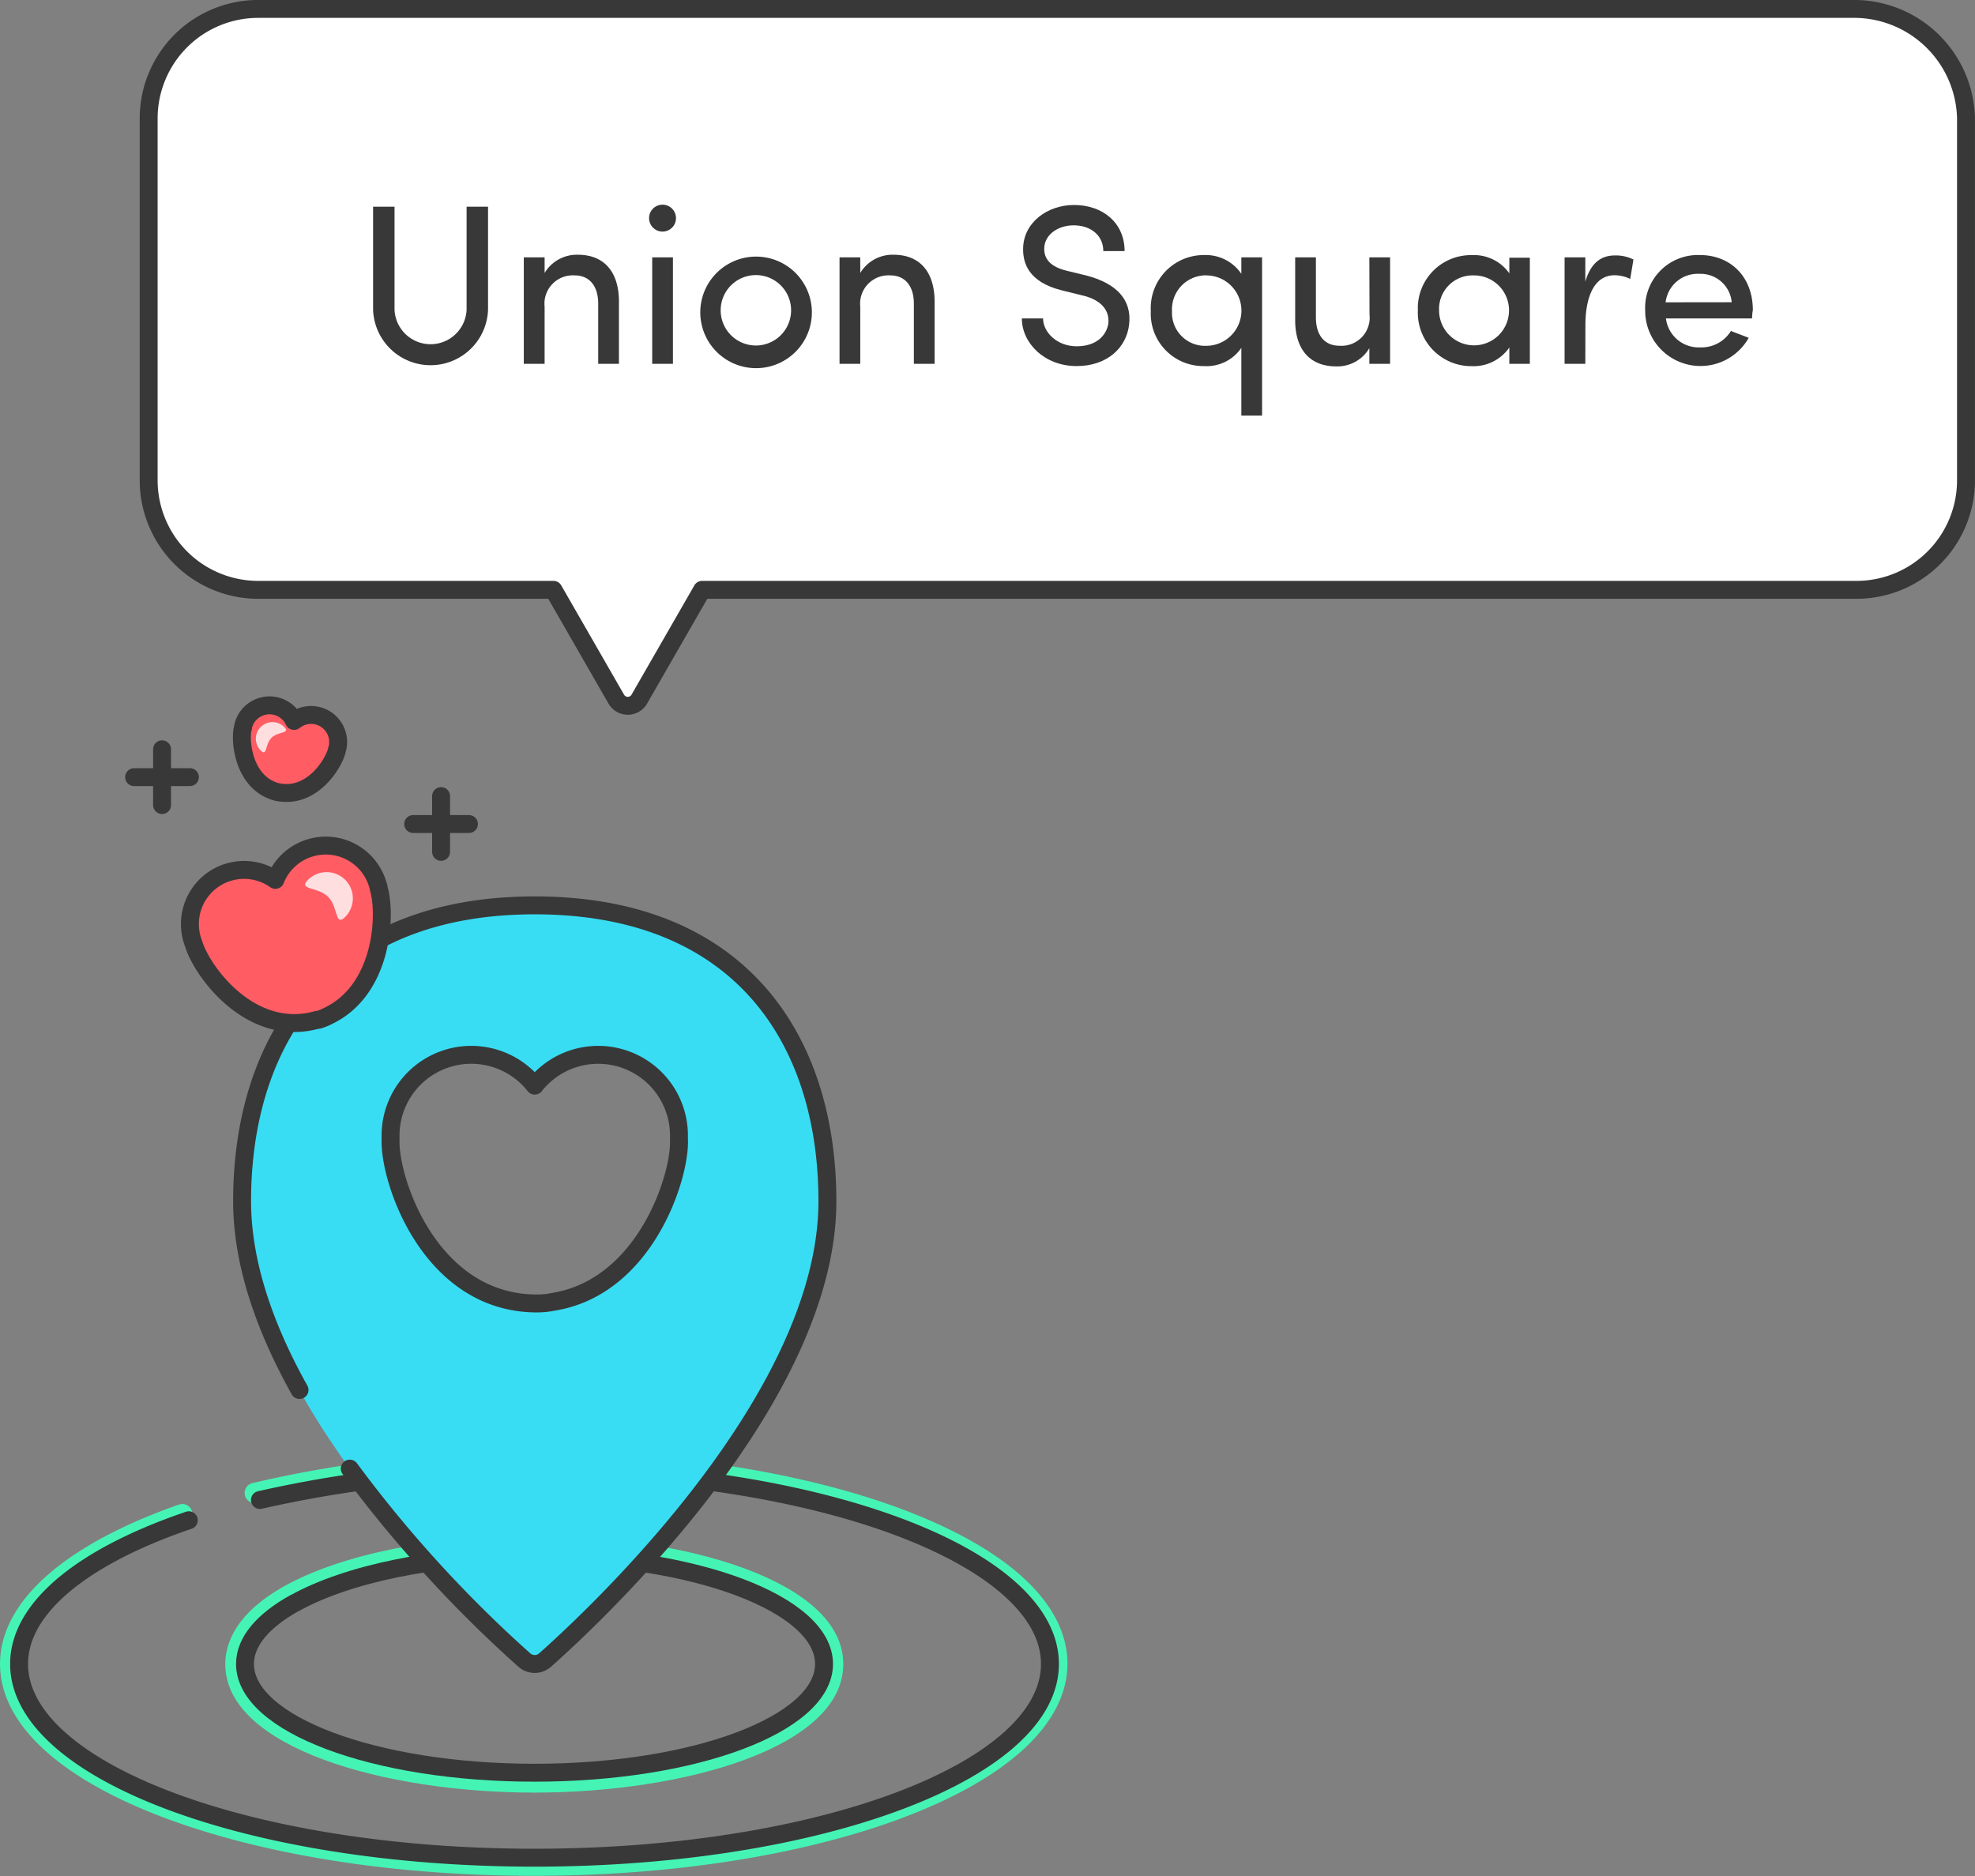 <svg xmlns="http://www.w3.org/2000/svg" viewBox="0 0 252.4 239.8"><rect x="0" y="0" width="252.4" height="239.8" fill="#808080" stroke="none"/><defs><style>.cls-1{fill:#fff;}.cls-1,.cls-5{stroke:#383838;stroke-width:2.29px;}.cls-1,.cls-4,.cls-5{stroke-linecap:round;stroke-linejoin:round;}.cls-2{fill:#383838;}.cls-3{fill:#45f4b5;}.cls-4,.cls-5{fill:none;}.cls-4{stroke:#45f4b5;stroke-width:2.59px;}.cls-6{fill:#38ddf3;}.cls-7{fill:#ff5c64;}.cls-8{fill:#ffdee0;}</style></defs><title>location-icon</title><g id="Layer_2" data-name="Layer 2"><g id="Layer_1-2" data-name="Layer 1"><path class="cls-1" d="M237.1,1.14H32.91A14,14,0,0,0,19,15.06V61.47A14,14,0,0,0,32.91,75.39H70.73l8,13.92a1.7,1.7,0,0,0,3,0l8-13.92H237.33a14,14,0,0,0,13.92-13.92V15.06A14.32,14.32,0,0,0,237.1,1.14Z"/><path class="cls-2" d="M59.63,39.6V26.42h2.74V39.6a7.35,7.35,0,0,1-14.69,0V26.42h2.74V39.6a4.61,4.61,0,0,0,9.21,0Z"/><path class="cls-2" d="M69.6,46.5H66.94V32.89H69.6v2a4.8,4.8,0,0,1,4.25-2.33c3.38,0,5.25,2.21,5.25,6V46.5H76.45V38.81c0-2.27-1.14-3.61-3-3.61a3.62,3.62,0,0,0-3.85,4Z"/><path class="cls-2" d="M84.67,26.16a1.72,1.72,0,1,1,0,3.44,1.72,1.72,0,1,1,0-3.44ZM86,32.89H83.35V46.5H86Z"/><path class="cls-2" d="M89.5,39.66a7.13,7.13,0,0,1,14.25,0,7.13,7.13,0,1,1-14.25,0Zm11.6,0a4.49,4.49,0,0,0-9,0,4.49,4.49,0,1,0,9,0Z"/><path class="cls-2" d="M109.94,46.5h-2.65V32.89h2.65v2a4.8,4.8,0,0,1,4.25-2.33c3.38,0,5.25,2.21,5.25,6V46.5h-2.65V38.81c0-2.27-1.14-3.61-3-3.61a3.62,3.62,0,0,0-3.85,4Z"/><path class="cls-2" d="M137.6,44.26c2.56,0,3.82-1.43,4.05-2.94.18-2.16-1.6-3.18-3.41-3.58l-2.59-.64c-4.25-1.08-4.9-3.5-4.9-5.25,0-3.38,3.09-5.65,6.5-5.65,3.67,0,6.47,2.27,6.47,5.89H141c0-2-1.6-3.29-3.79-3.29-2,0-3.76,1.2-3.76,3,0,.87.32,2.19,2.86,2.8l2.62.64c3.76,1,5.77,3.09,5.36,6.3-.35,2.88-2.77,5.25-6.7,5.25-4.11,0-7-2.94-7-6.09h2.71C133.31,42.45,135.06,44.26,137.6,44.26Z"/><path class="cls-2" d="M158.64,32.89h2.65V53.12h-2.65V44.46a5.36,5.36,0,0,1-4.75,2.33,6.71,6.71,0,0,1-6.82-7.05,6.78,6.78,0,0,1,6.82-7.14A5.49,5.49,0,0,1,158.64,35Zm-4.49,2.3a4.35,4.35,0,0,0-4.37,4.58,4.22,4.22,0,0,0,4.37,4.43,4.5,4.5,0,0,0,0-9Z"/><path class="cls-2" d="M175,32.89h2.65V46.5H175v-2a4.75,4.75,0,0,1-4.23,2.33c-3.41,0-5.28-2.21-5.25-6V32.89h2.65v7.69c0,2.27,1.11,3.61,3,3.61a3.6,3.6,0,0,0,3.85-4Z"/><path class="cls-2" d="M192.89,44.41a5.55,5.55,0,0,1-4.78,2.39,6.83,6.83,0,0,1-6.91-7.11,6.78,6.78,0,0,1,6.91-7.08,5.51,5.51,0,0,1,4.78,2.33v-2h2.62V46.5h-2.62Zm-4.55-9.21a4.29,4.29,0,0,0-4.43,4.46,4.47,4.47,0,1,0,4.43-4.46Z"/><path class="cls-2" d="M202.6,46.5h-2.65V32.89h2.65V36c.7-2.39,2-3.35,3.79-3.35a5,5,0,0,1,2.36.52l-.41,2.48a4.73,4.73,0,0,0-2-.47c-2.62,0-3.73,2.8-3.73,6.41Z"/><path class="cls-2" d="M223.9,40.7h-11a4.22,4.22,0,0,0,4.4,3.7,4.41,4.41,0,0,0,3.91-2.1c.7.29,1.54.58,2.27.88a7.07,7.07,0,0,1-13.23-3.53,6.74,6.74,0,0,1,7-7.05c3.88,0,6.76,2.74,6.76,7.05C223.93,40,223.93,40.41,223.9,40.7Zm-2.59-2.07A4,4,0,0,0,217.17,35a4.13,4.13,0,0,0-4.31,3.64Z"/><path class="cls-3" d="M68.31,198.78c20.42,0,37,6.22,37,13.9s-16.55,13.9-37,13.9-37-6.22-37-13.9c0-2.88,2.33-5.55,6.31-7.77,6.64-3.7,17.9-6.13,30.66-6.13m0-2.52c-12.71,0-24.63,2.41-31.88,6.44-6.29,3.5-7.61,7.35-7.61,10,0,10.66,20.35,16.42,39.49,16.42s39.49-5.75,39.49-16.42-20.35-16.42-39.49-16.42Z"/><path class="cls-4" d="M32.56,190.82a153,153,0,0,1,35.65-4c37,0,66.91,11.56,66.91,25.82s-30,25.82-66.91,25.82S1.3,226.94,1.3,212.68c0-7.6,8.5-14.43,22-19.15"/><path class="cls-5" d="M33.22,191.72a154.48,154.48,0,0,1,35.09-3.8c36.38,0,65.87,11.09,65.87,24.76s-29.49,24.76-65.87,24.76S2.44,226.36,2.44,212.68c0-7.29,8.37-13.84,21.69-18.37"/><path class="cls-5" d="M37.65,204.91c6.64-3.7,17.9-6.13,30.66-6.13,20.42,0,37,6.22,37,13.9s-16.55,13.9-37,13.9-37-6.22-37-13.9c0-2.88,2.33-5.55,6.31-7.77"/><path class="cls-6" d="M68.31,115.73c-26.32,0-37.4,17.21-37.4,37.81,0,25.15,29.4,52.71,36.07,58.64a2,2,0,0,0,2.67,0c6.67-5.93,36.07-33.48,36.07-58.64C105.71,132.94,94.64,115.73,68.31,115.73Zm18.43,30.22c0,5-4.56,18.6-16.07,20.44a10.37,10.37,0,0,1-2.08.21h-.29c-13.25-.22-18.43-15.31-18.43-20.64h0c0-.27,0-.55,0-.82a10.32,10.32,0,0,1,18.43-6.38,10.32,10.32,0,0,1,18.43,6.38c0,.28,0,.55,0,.82Z"/><path class="cls-5" d="M44.7,187.71A161.51,161.51,0,0,0,67,212.17a2,2,0,0,0,2.67,0c6.67-5.93,36.07-33.48,36.07-58.64,0-20.6-11.08-37.81-37.4-37.81s-37.4,17.21-37.4,37.81c0,8.06,3,16.36,7.34,24.13m48.5-31.71c0,5-4.56,18.6-16.07,20.44a10.37,10.37,0,0,1-2.08.21h-.29c-13.25-.22-18.43-15.31-18.43-20.64h0c0-.27,0-.55,0-.82a10.32,10.32,0,0,1,18.43-6.38,10.32,10.32,0,0,1,18.43,6.38c0,.28,0,.55,0,.82Z"/><path class="cls-7" d="M40.53,91.47a3.46,3.46,0,0,0-2.95.68,3.46,3.46,0,0,0-6.51.7c0,.09,0,.18-.05.27h0c-.4,1.74.16,7.07,4.47,8.13h0l.08,0a3.48,3.48,0,0,0,.7.09c3.9.27,6.41-3.83,6.79-5.47h0c0-.09.05-.18.07-.27A3.46,3.46,0,0,0,40.53,91.47Z"/><path class="cls-5" d="M40.53,91.47a3.46,3.46,0,0,0-2.95.68,3.46,3.46,0,0,0-6.51.7c0,.09,0,.18-.05.27h0c-.4,1.74.16,7.07,4.47,8.13h0l.08,0a3.48,3.48,0,0,0,.7.09c3.9.27,6.41-3.83,6.79-5.47h0c0-.09.05-.18.07-.27A3.46,3.46,0,0,0,40.53,91.47Z"/><line class="cls-5" x1="20.71" y1="95.77" x2="20.71" y2="102.9"/><line class="cls-5" x1="24.27" y1="99.33" x2="17.14" y2="99.33"/><line class="cls-5" x1="56.37" y1="101.75" x2="56.37" y2="108.88"/><line class="cls-5" x1="59.93" y1="105.32" x2="52.8" y2="105.32"/><path class="cls-7" d="M39.65,108.37a6.91,6.91,0,0,0-4.46,4.09,6.92,6.92,0,0,0-10.63,7.63c.05.18.11.35.18.52h0c1,3.43,7.24,12.14,15.8,9.74h0l.15,0a7,7,0,0,0,1.3-.53c7-3.39,7.38-13,6.42-16.22h0c0-.18-.08-.36-.13-.54A6.92,6.92,0,0,0,39.65,108.37Z"/><path class="cls-5" d="M39.65,108.37a6.91,6.91,0,0,0-4.46,4.09,6.92,6.92,0,0,0-10.63,7.63c.05.18.11.35.18.52h0c1,3.43,7.24,12.14,15.8,9.74h0l.15,0a7,7,0,0,0,1.3-.53c7-3.39,7.38-13,6.42-16.22h0c0-.18-.08-.36-.13-.54A6.92,6.92,0,0,0,39.65,108.37Z"/><path class="cls-8" d="M44.11,112.45a3.36,3.36,0,0,1,0,4.75c-1.31,1.31-.87-1.26-2.18-2.57s-3.88-.86-2.57-2.17A3.36,3.36,0,0,1,44.11,112.45Z"/><path class="cls-8" d="M33.32,92.92a2.12,2.12,0,0,0,0,3c.83.83.55-.8,1.38-1.62s2.45-.54,1.63-1.37A2.12,2.12,0,0,0,33.32,92.92Z"/></g></g></svg>